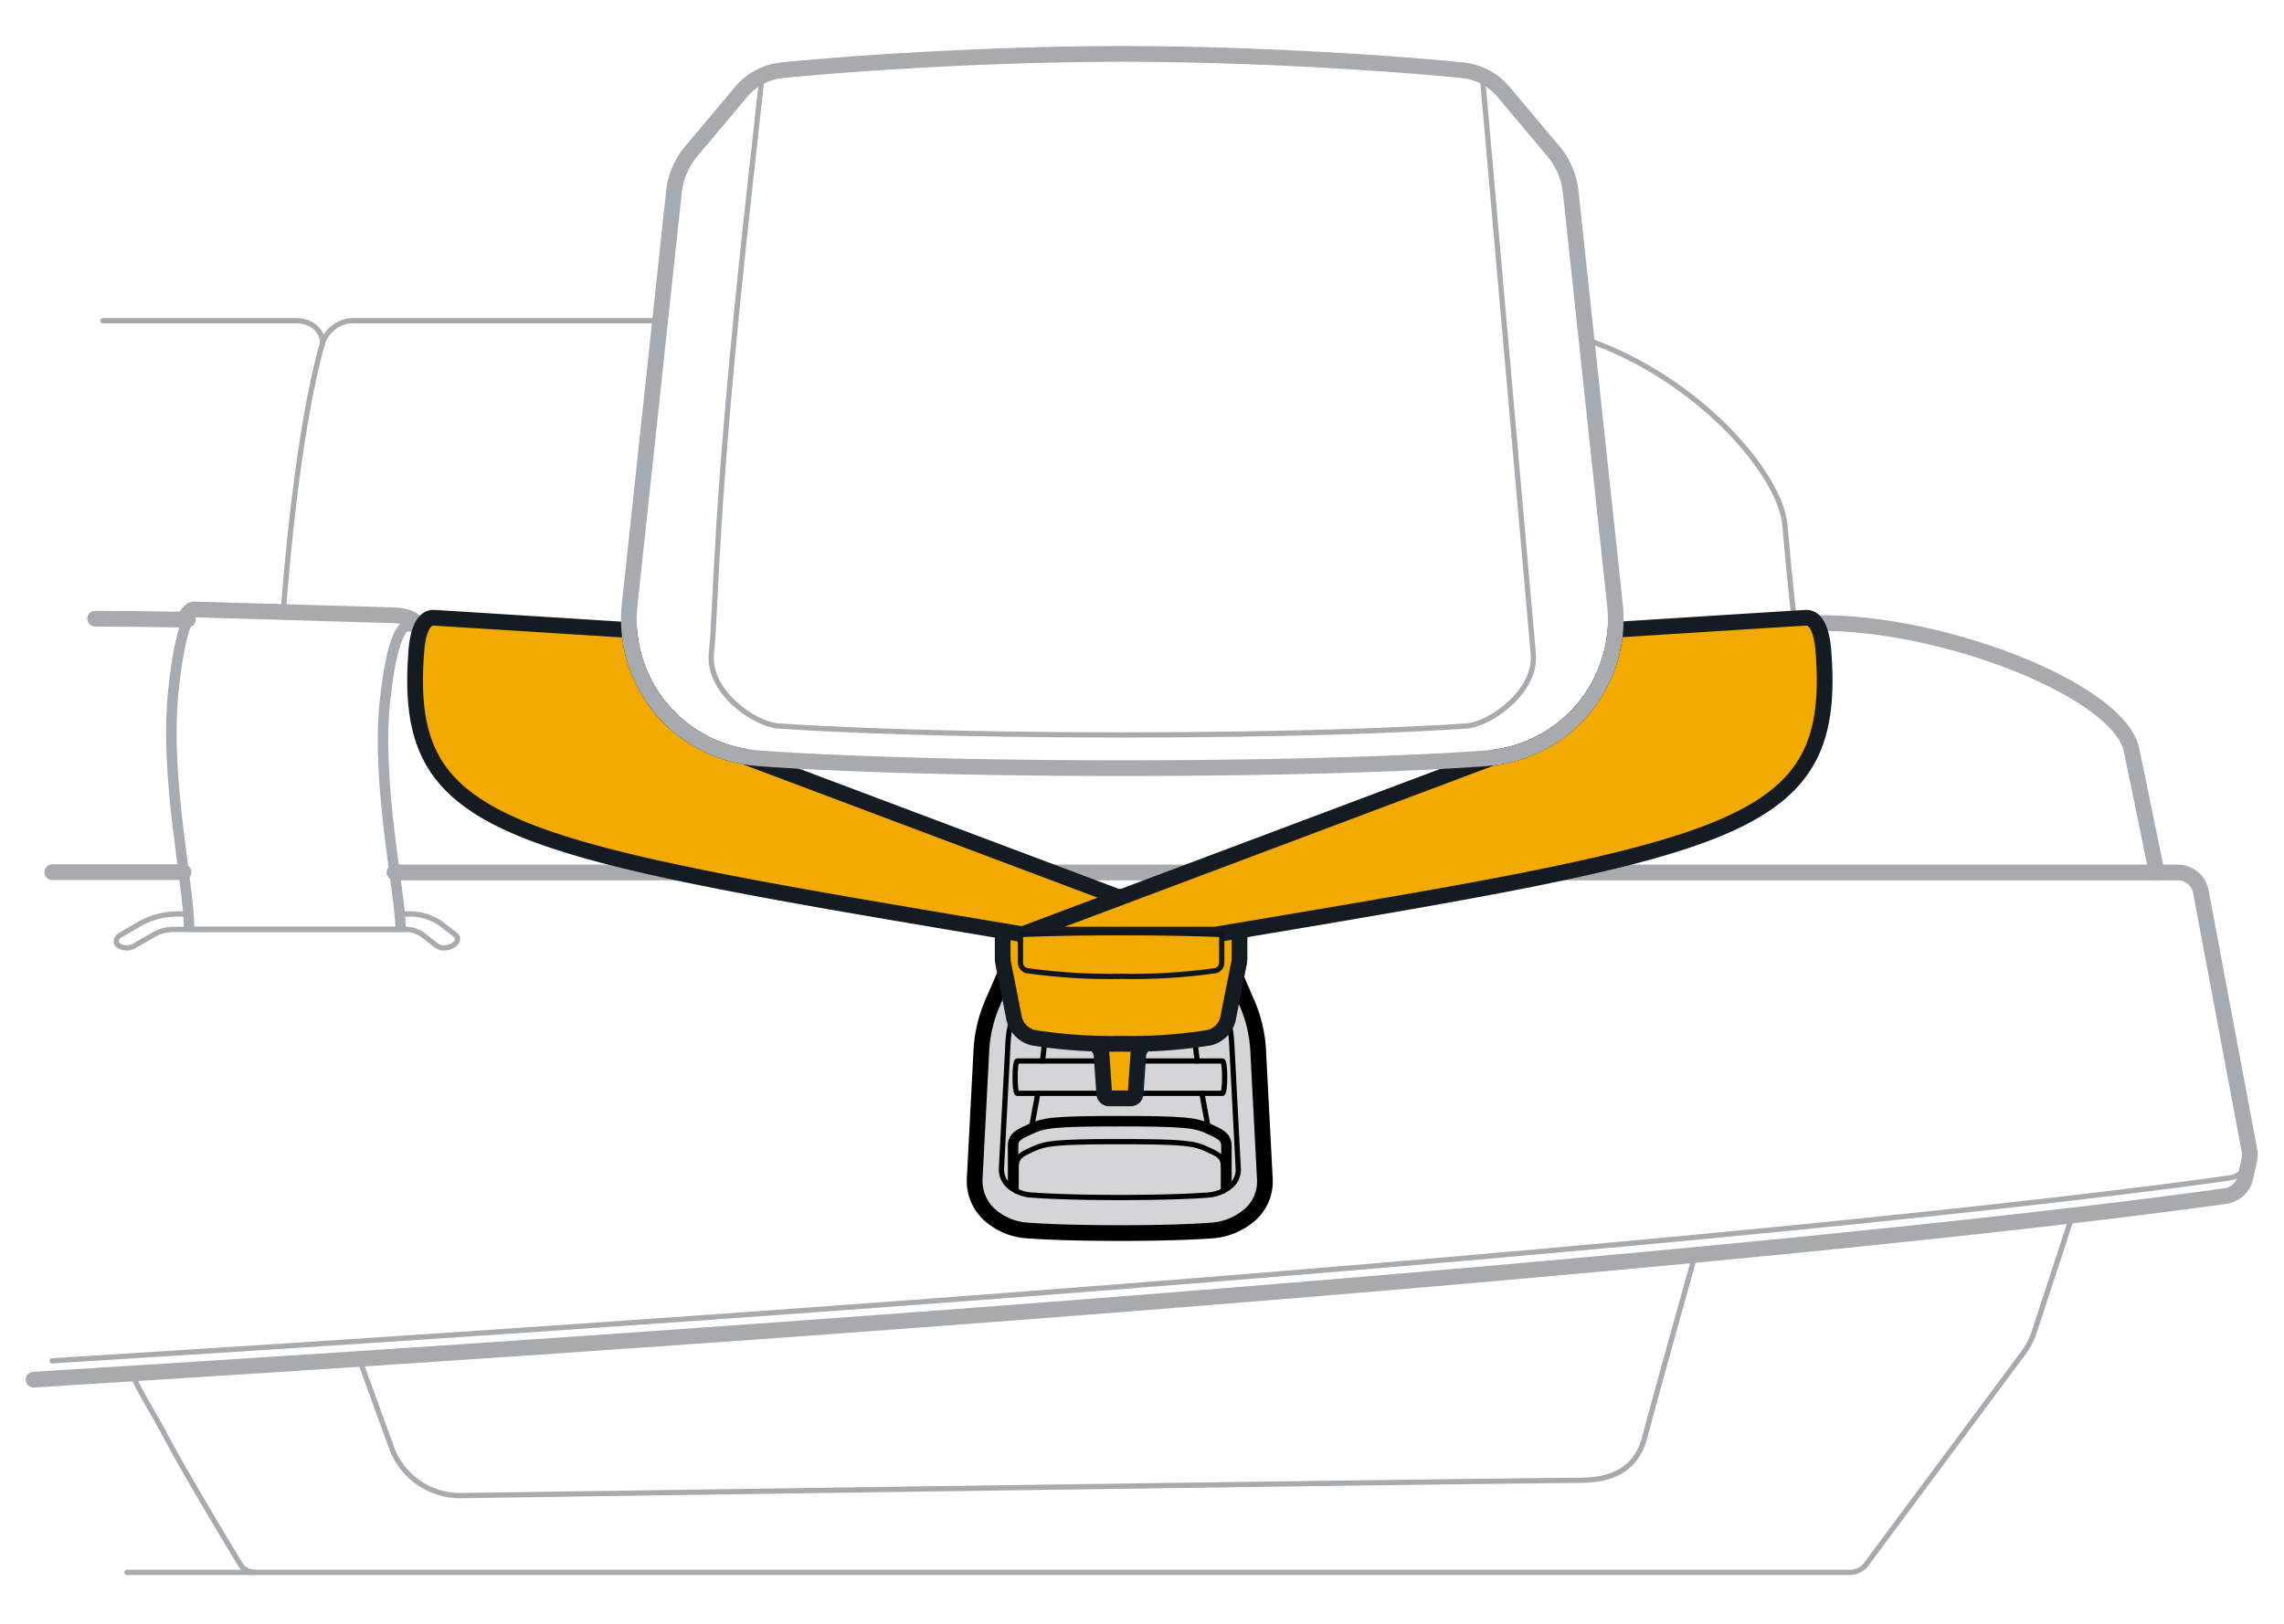 <svg xmlns="http://www.w3.org/2000/svg" width="218" height="155" viewBox="0 0 218 155"><g id="a69676c7-7f42-41fc-b3b9-d9ce1cb5c166" data-name="below"><path d="M38.156,87.26h.78a5.163,5.163,0,0,1,3.166.931l1.344,1.05c.366.286.263.75-.23,1.037a1.67,1.67,0,0,1-.825.214,1.2,1.2,0,0,1-.73-.214l-1.343-1.051a2.786,2.786,0,0,0-1.707-.5H16.605a3.891,3.891,0,0,0-1.928.5l-1.809,1.051a1.512,1.512,0,0,1-1.555,0c-.366-.287-.263-.751.229-1.037l1.809-1.05a7.223,7.223,0,0,1,3.578-.931h1.049" style="fill:none;stroke:#a7abae;stroke-linecap:round;stroke-linejoin:round;stroke-width:0.5px"/><line x1="4.988" y1="83.266" x2="17.527" y2="83.266" style="fill:none;stroke:#a7abae;stroke-linecap:round;stroke-linejoin:round;stroke-width:1.5px"/><path d="M17.569,59.136q-4.006-.06-8.473-.086" style="fill:none;stroke:#a7abae;stroke-linecap:round;stroke-linejoin:round"/><path d="M30.761,32.831c-2.312,8.125-3.441,21.743-3.724,25.6" style="fill:none;stroke:#a7abae;stroke-linecap:round;stroke-linejoin:round;stroke-width:0.5px"/><path d="M40,59.839s-.39-1.034-2.324-1.094c-7.265-.223-18.777-.553-18.777-.553s-1.469-.678-2.348,7.725,1.5,18.511,1.5,22.809h20.2c0-3.261-2.338-13.815-1.515-21.677s2.2-7.254,2.2-7.254Z" style="fill:none;stroke:#a7abae;stroke-linecap:round;stroke-linejoin:round;stroke-width:0.5px"/><path d="M38.247,88.726c0-3.261-2.338-13.815-1.515-21.677s2.2-7.254,2.2-7.254L40,59.839s-.39-1.034-2.324-1.094c-7.265-.223-18.777-.553-18.777-.553s-1.469-.678-2.348,7.725,1.5,18.511,1.5,22.809" style="fill:none;stroke:#a7abae;stroke-linejoin:round"/><path d="M40,59.839s-.39-1.034-2.324-1.094c-7.265-.223-19.094-.559-19.094-.559s-.456-.211-1.012,1.057" style="fill:none;stroke:#a7abae;stroke-linecap:round;stroke-linejoin:round;stroke-width:1.5px"/><path d="M37.657,83.294H207.848a2.253,2.253,0,0,1,2.2,1.752l4.636,24.7a2.243,2.243,0,0,1,0,1l-.382,1.7a2.25,2.25,0,0,1-1.88,1.735c-11.483,1.636-66.016,8.674-209.215,17.534" style="fill:none;stroke:#a7abae;stroke-linecap:round;stroke-linejoin:round;stroke-width:1.5px"/><path d="M17.928,59.159q-4.208-.068-8.848-.095" style="fill:none;stroke:#a7abae;stroke-linecap:round;stroke-linejoin:round;stroke-width:1.5px"/><path d="M60.733,63.517a3.4,3.4,0,0,0-3.114-2.661c-3.928-.239-9.707-.648-17.617-1.017" style="fill:none;stroke:#a7abae;stroke-linecap:round;stroke-linejoin:round"/><path d="M214.661,110.723a2.249,2.249,0,0,1-1.883,1.738c-11.455,1.632-65.677,8.63-207.8,17.454" style="fill:none;stroke:#a7abae;stroke-linecap:round;stroke-linejoin:round;stroke-width:0.5px"/><path d="M154.952,63.936a3.221,3.221,0,0,1,2.981-3.565c2.9-.2,7.684-.5,14.421-.847,11.949-.61,29.852,6.2,31.092,12.071.468,2.218,2.193,10.673,2.4,11.682" style="fill:none;stroke:#a7abae;stroke-linecap:round;stroke-linejoin:round;stroke-width:1.5px"/><path d="M197.807,116.019l-3.642,11.138a6.938,6.938,0,0,1-1.026,1.983l-15.008,20.191a1.939,1.939,0,0,1-1.556.782H12.116" style="fill:none;stroke:#a7abae;stroke-linecap:round;stroke-linejoin:round;stroke-width:0.5px"/><path d="M12.567,131.109c.958,2.137,1.786,3.265,3.163,5.852,2.029,3.815,5.844,10.143,7.188,12.358a1.653,1.653,0,0,0,1.411.794" style="fill:none;stroke:#a7abae;stroke-linecap:round;stroke-linejoin:round;stroke-width:0.5px"/><path d="M171.291,59.578s-.52-4.66-.931-9.459-8.152-13.962-18.883-17.675" style="fill:none;stroke:#a7abae;stroke-linecap:round;stroke-linejoin:round;stroke-width:0.5px"/><path d="M62.967,30.616H33.824a3.119,3.119,0,0,0-3.062,2.2c.165-.89-.759-2.2-2.5-2.2H9.819" style="fill:none;stroke:#a7abae;stroke-linecap:round;stroke-linejoin:round;stroke-width:0.5px"/><path d="M161.8,119.785c-1.5,5.339-3.892,13.932-4.807,17.409-.73,2.775-2.682,4.1-6.1,4.126-15.977.145-87.3,1.178-106.812,1.464a6.975,6.975,0,0,1-6.584-4.249c-1.031-2.809-2.259-6.2-3.21-8.825" style="fill:none;stroke:#a7abae;stroke-linecap:round;stroke-linejoin:round;stroke-width:0.5px"/></g><g id="b0e98ca3-0399-4dc0-832a-c0b3b07ef1b7" data-name="illustration"><path d="M96.341,92.066a4.6,4.6,0,0,1,1.784-1.988,6.465,6.465,0,0,1,2.858-.927c1.562-.136,3.548-.206,5.9-.206s4.341.07,5.9.206a6.469,6.469,0,0,1,2.858.927,4.588,4.588,0,0,1,1.783,1.988l1.6,3.706a12.976,12.976,0,0,1,1.061,4.488l.644,12.348a4.228,4.228,0,0,1-1.348,3.291,6.217,6.217,0,0,1-3.739,1.577c-1.523.111-4.28.244-8.765.244s-7.242-.133-8.764-.244a5.993,5.993,0,0,1-3.739-1.577,4.378,4.378,0,0,1-1.348-3.291l.644-12.349a12.976,12.976,0,0,1,1.061-4.487Z" style="fill:#d3d5d6;stroke:#000001;stroke-linecap:round;stroke-linejoin:round;stroke-width:1.5px"/><path d="M106.886,114.324c-4.314,0-6.944-.126-8.39-.232a3.617,3.617,0,0,1-2.256-.92,2.126,2.126,0,0,1-.658-1.559l.628-12.055a10.559,10.559,0,0,1,.864-3.647l1.565-3.618a2.36,2.36,0,0,1,.893-.958,4.044,4.044,0,0,1,1.79-.57c1.457-.128,3.33-.192,5.563-.192s4.107.064,5.565.192a4.04,4.04,0,0,1,1.79.571,2.356,2.356,0,0,1,.892.957l1.565,3.618a10.559,10.559,0,0,1,.864,3.647l.628,12.055a2.007,2.007,0,0,1-.658,1.559,3.831,3.831,0,0,1-2.256.92C113.829,114.2,111.2,114.324,106.886,114.324Z" style="fill:none;stroke:#000001;stroke-linecap:round;stroke-linejoin:round;stroke-width:0.5px"/><path d="M117.058,113.2v-3.85c-.029-.844-.609-1.092-1.723-1.6-1.2-.549-2.17-.713-8.449-.713s-7.249.164-8.45.713c-1.113.508-1.73.757-1.739,1.6v3.858" style="fill:none;stroke:#000001;stroke-linecap:round;stroke-linejoin:round"/><path d="M96.988,113.694V111.46c0-1.028.452-1.233,1.626-1.769s2.123-.7,8.267-.7,7.092.161,8.266.7,1.631.7,1.629,1.769v2.224" style="fill:none;stroke:#000001;stroke-linecap:round;stroke-linejoin:round;stroke-width:0.5px"/><path d="M116.674,104.379H97.1c-.285,0-.285-3.087,0-3.087h19.579C116.962,101.292,116.962,104.379,116.674,104.379Z" style="fill:none;stroke:#000001;stroke-linecap:round;stroke-linejoin:round;stroke-width:0.5px"/><path d="M99.5,101.292a57.826,57.826,0,0,0,.443-8.949" style="fill:none;stroke:#000001;stroke-linecap:round;stroke-linejoin:round;stroke-width:0.5px"/><path d="M98.436,107.754c.159-.865.3-1.611.419-2.275q.1-.549.2-1.1" style="fill:none;stroke:#000001;stroke-linecap:round;stroke-linejoin:round;stroke-width:0.5px"/><path d="M114.271,101.292a57.826,57.826,0,0,1-.443-8.949" style="fill:none;stroke:#000001;stroke-linecap:round;stroke-linejoin:round;stroke-width:0.5px"/><path d="M115.335,107.754c-.159-.865-.3-1.611-.419-2.275q-.1-.549-.2-1.1" style="fill:none;stroke:#000001;stroke-linecap:round;stroke-linejoin:round;stroke-width:0.5px"/><path d="M110.144,97.652v1.835a1.4,1.4,0,0,0-1.492,1.132l-.266,3.858a.474.474,0,0,1-.5.384H105.9a.474.474,0,0,1-.5-.384l-.266-3.858a1.4,1.4,0,0,0-1.491-1.132V97.6Z" style="fill:#f2a900;stroke:#141b21;stroke-linecap:round;stroke-linejoin:round;stroke-width:1.5px"/><path d="M107.031,99.647a47.414,47.414,0,0,1-8.428-.581,2.476,2.476,0,0,1-1.846-2.039l-1-5.046a2.9,2.9,0,0,1-.055-.546V88.619a1.6,1.6,0,0,1,1.546-1.644h.236a1.162,1.162,0,0,0,.707-.252l.777-.618a2.071,2.071,0,0,1,1.266-.445h13.541a2.063,2.063,0,0,1,1.262.441l.782.626a1.182,1.182,0,0,0,.706.248h.237a1.6,1.6,0,0,1,1.545,1.644v2.816a2.825,2.825,0,0,1-.054.547l-1,5.044a2.442,2.442,0,0,1-1.83,2.039A46.863,46.863,0,0,1,107.031,99.647Z" style="fill:#f2a900;stroke:#141b21;stroke-linecap:round;stroke-linejoin:round;stroke-width:1.5px"/><path d="M97.4,89.223v-.377a.5.5,0,0,1,.436-.489,2.667,2.667,0,0,0,1.408-.572l.786-.625a.41.41,0,0,1,.237-.085h13.465a.423.423,0,0,1,.247.092l.759.609a2.772,2.772,0,0,0,1.426.581.494.494,0,0,1,.435.482l.007.384" style="fill:none;stroke:#000001;stroke-linecap:round;stroke-linejoin:round;stroke-width:0.5px"/><path d="M116.287,89.23H97.807c-50.037-8.4-59.483-9.818-58.053-27.253.083-1,.426-3.066,1.664-3,1.182.069,16.857,1.059,18.645,1.169A13.253,13.253,0,0,0,71.035,72.221h.014Z" style="fill:#f2a900;stroke:#141b21;stroke-linecap:round;stroke-linejoin:round;stroke-width:1.5px"/><path d="M115.97,89.23H97.49l44.977-16.9a13.293,13.293,0,0,0,11.715-12.21c3.149-.193,17.063-1.086,18.177-1.141,1.238-.069,1.581,1.993,1.664,3C175.453,79.412,165.993,80.829,115.97,89.23Z" style="fill:#f2a900;stroke:#141b21;stroke-linecap:round;stroke-linejoin:round;stroke-width:1.5px"/><path d="M116.611,89.223v2.652a.888.888,0,0,1-.016.172.762.762,0,0,1-.609.624,56.773,56.773,0,0,1-8.958.54,57.237,57.237,0,0,1-9-.543.769.769,0,0,1-.609-.624.885.885,0,0,1-.017-.171v-2.65s3.4-.176,9.6-.176S116.611,89.223,116.611,89.223Z" style="fill:#f2a900;stroke:#12171d;stroke-linecap:round;stroke-linejoin:round;stroke-width:0.5px"/><path d="M154.141,57.728A13.276,13.276,0,0,1,142,72.378c-4.66.372-16.94.958-34.877.958S76.9,72.75,72.243,72.377A13.276,13.276,0,0,1,60.1,57.727L64.327,18.3a7.227,7.227,0,0,1,1.651-3.858l4.765-5.673a5.854,5.854,0,0,1,3.876-2.058c4.846-.507,18.737-1.564,32.5-1.564s27.655,1.057,32.5,1.564A5.858,5.858,0,0,1,143.5,8.764l4.765,5.673a7.23,7.23,0,0,1,1.651,3.858Z" style="fill:none;stroke:#a7abae;stroke-linecap:round;stroke-linejoin:round;stroke-width:1.5px"/><path d="M141.482,7.22l4.855,55.112c.407,3.681-4.136,6.815-6.349,6.973-4.808.344-16.332.86-32.868.86-16.774,0-28.028-.52-32.87-.863-2.193-.156-6.759-3.235-6.347-6.972.473-4.284.232-13.36,3.53-43.251L72.741,7.228" style="fill:none;stroke:#a7abae;stroke-linecap:round;stroke-linejoin:round;stroke-width:0.5px"/></g></svg>